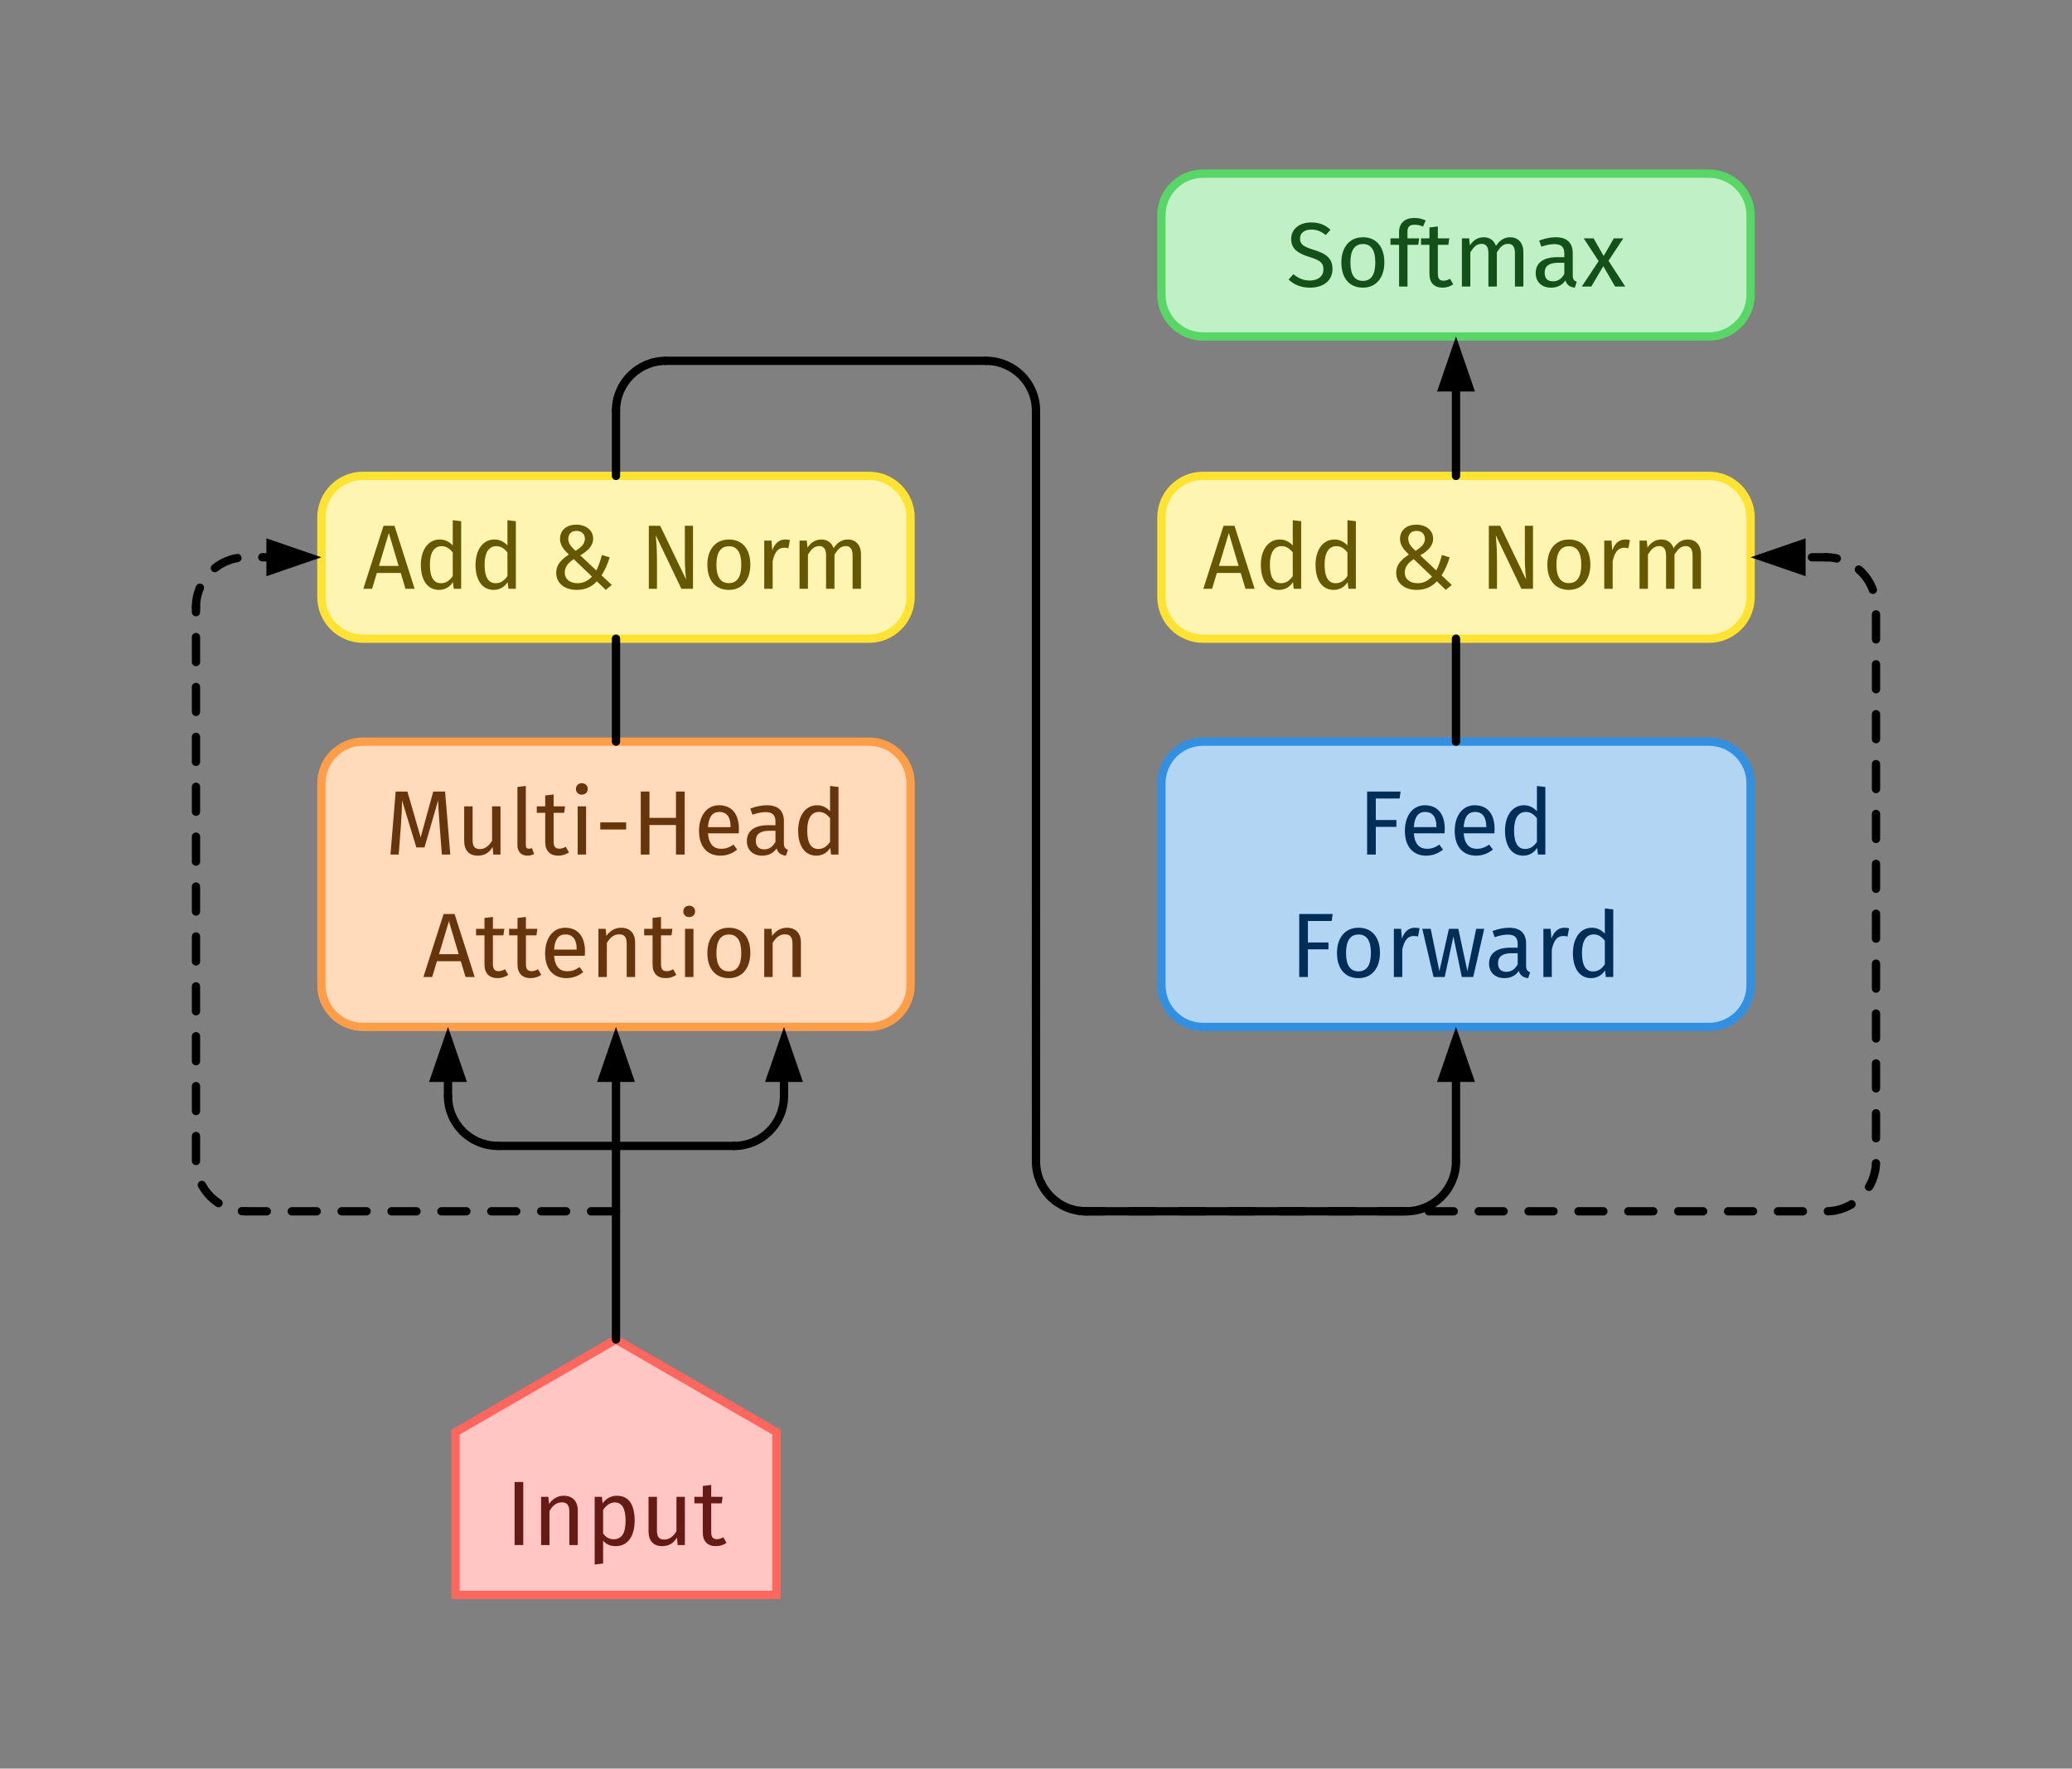 <svg class="typst-doc" viewBox="0 0 448.611 382.845" width="448.611" height="382.845" xmlns="http://www.w3.org/2000/svg" xmlns:xlink="http://www.w3.org/1999/xlink" xmlns:h5="http://www.w3.org/1999/xhtml">
    <rect x="0" y="0" width="448.611" height="382.845" fill="#808080" stroke="none"/>
    <g>
        <g transform="translate(11 11)">
            <g class="typst-group">
                <g>
                    <g transform="translate(112.266 94.959)">
                        <g class="typst-group">
                            <g transform="matrix(1.8 0 0 1.8 -80.832 -68.371)">
                                <g transform="translate(0 0)">
                                    <g class="typst-group">
                                        <g>
                                            <g transform="translate(0 0)">
                                                <g class="typst-group">
                                                    <g>
                                                        <g transform="translate(15.087 36.346)">
                                                            <path class="typst-shape" fill="#fff5b3" stroke="#ffe333" stroke-width="1" stroke-linecap="butt" stroke-linejoin="miter" stroke-miterlimit="4" d="M 0 5 C 0 2.241 2.241 0 5 0 C 5 0 5 0 5 0 C 5 0 65.866 0 65.866 0 C 65.866 0 65.866 0 65.866 0 C 68.625 0 70.866 2.241 70.866 5 C 70.866 5 70.866 5 70.866 5 C 70.866 5 70.866 14.579 70.866 14.579 C 70.866 14.579 70.866 14.579 70.866 14.579 C 70.866 17.338 68.625 19.579 65.866 19.579 C 65.866 19.579 65.866 19.579 65.866 19.579 C 65.866 19.579 5 19.579 5 19.579 C 5 19.579 5 19.579 5 19.579 C 2.241 19.579 0 17.338 0 14.579 C 0 14.579 0 14.579 0 14.579 C 0 14.579 0 5 0 5 C 0 5 0 5 0 5 C 0 5 0 5 0 5 C 0 5 0 5 0 5 Z "/>
                                                        </g>
                                                        <g transform="translate(20.061 42.347)">
                                                            <g class="typst-group">
                                                                <g>
                                                                    <g transform="translate(0 7.579)">
                                                                        <g class="typst-text" transform="scale(1, -1)">
                                                                            <use xlink:href="#gDB15BB77B4CE647EC5BA4EDD39095B87" x="0" fill="#665800"/>
                                                                            <use xlink:href="#g6C933D625505C71A8AC5C93C70BD3E86" x="6.303" fill="#665800"/>
                                                                            <use xlink:href="#g6C933D625505C71A8AC5C93C70BD3E86" x="12.881" fill="#665800"/>
                                                                            <use xlink:href="#gAB76A4D5599F0FD4E590A89FF9FE13BF" x="22.374" fill="#665800"/>
                                                                            <use xlink:href="#g1B5FAC737DAB0A9A1FA1CDF75C5C5606" x="33.308" fill="#665800"/>
                                                                            <use xlink:href="#gD8FAC3CF1EBB6A672BF7DB2BCBD17122" x="40.821" fill="#665800"/>
                                                                            <use xlink:href="#g2B84E118729EDE8A10626BD46313079F" x="47.245" fill="#665800"/>
                                                                            <use xlink:href="#gA5FB647F81617AD0C1E9FED5BA10C739" x="51.491" fill="#665800"/>
                                                                        </g>
                                                                    </g>
                                                                </g>
                                                            </g>
                                                        </g>
                                                        <g transform="translate(15.087 68.309)">
                                                            <path class="typst-shape" fill="#ffdabb" stroke="#ff9d49" stroke-width="1" stroke-linecap="butt" stroke-linejoin="miter" stroke-miterlimit="4" d="M 0 5 C 0 2.241 2.241 0 5 0 C 5 0 5 0 5 0 C 5 0 65.866 0 65.866 0 C 65.866 0 65.866 0 65.866 0 C 68.625 0 70.866 2.241 70.866 5 C 70.866 5 70.866 5 70.866 5 C 70.866 5 70.866 29.308 70.866 29.308 C 70.866 29.308 70.866 29.308 70.866 29.308 C 70.866 32.067 68.625 34.308 65.866 34.308 C 65.866 34.308 65.866 34.308 65.866 34.308 C 65.866 34.308 5 34.308 5 34.308 C 5 34.308 5 34.308 5 34.308 C 2.241 34.308 0 32.067 0 29.308 C 0 29.308 0 29.308 0 29.308 C 0 29.308 0 5 0 5 C 0 5 0 5 0 5 C 0 5 0 5 0 5 C 0 5 0 5 0 5 Z "/>
                                                        </g>
                                                        <g transform="translate(22.712 74.309)">
                                                            <g class="typst-group">
                                                                <g>
                                                                    <g transform="translate(0 7.579)">
                                                                        <g class="typst-text" transform="scale(1, -1)">
                                                                            <use xlink:href="#gF83670956B08927DE87173B6B4A7AB63" x="0" fill="#66350b"/>
                                                                            <use xlink:href="#gDCF14656328002E0EFFC2FFD5D5FBA24" x="8.558" fill="#66350b"/>
                                                                            <use xlink:href="#gD699DD849FA89F3F09DB54EA13A05B7B" x="14.96" fill="#66350b"/>
                                                                            <use xlink:href="#g4FAF21FD007D6BCBCA90F92AAEA1ABAF" x="18.183" fill="#66350b"/>
                                                                            <use xlink:href="#g1756B70DA5D81F532C5EDEC5FF290DD1" x="22.154" fill="#66350b"/>
                                                                            <use xlink:href="#g1B709E1031CD31C3FE1816D96774BFC8" x="25.256" fill="#66350b"/>
                                                                            <use xlink:href="#gA29DDA2536EC5DEE7F00A709168DD0CB" x="29.689" fill="#66350b"/>
                                                                            <use xlink:href="#gB9E2851E001BF28D11A89C5883C7FBAA" x="37.169" fill="#66350b"/>
                                                                            <use xlink:href="#gDABD0A33F302AE9D54FE53EA9C0643E" x="43.054" fill="#66350b"/>
                                                                            <use xlink:href="#g6C933D625505C71A8AC5C93C70BD3E86" x="49.038" fill="#66350b"/>
                                                                        </g>
                                                                    </g>
                                                                    <g transform="translate(4.576 22.308)">
                                                                        <g class="typst-text" transform="scale(1, -1)">
                                                                            <use xlink:href="#gDB15BB77B4CE647EC5BA4EDD39095B87" x="0" fill="#66350b"/>
                                                                            <use xlink:href="#g4FAF21FD007D6BCBCA90F92AAEA1ABAF" x="6.303" fill="#66350b"/>
                                                                            <use xlink:href="#g4FAF21FD007D6BCBCA90F92AAEA1ABAF" x="10.274" fill="#66350b"/>
                                                                            <use xlink:href="#gB9E2851E001BF28D11A89C5883C7FBAA" x="14.08" fill="#66350b"/>
                                                                            <use xlink:href="#g30D50D2213828DCD8CF83D01E1D7EFBC" x="20.075" fill="#66350b"/>
                                                                            <use xlink:href="#g4FAF21FD007D6BCBCA90F92AAEA1ABAF" x="26.521" fill="#66350b"/>
                                                                            <use xlink:href="#g1756B70DA5D81F532C5EDEC5FF290DD1" x="30.492" fill="#66350b"/>
                                                                            <use xlink:href="#gD8FAC3CF1EBB6A672BF7DB2BCBD17122" x="33.594" fill="#66350b"/>
                                                                            <use xlink:href="#g30D50D2213828DCD8CF83D01E1D7EFBC" x="40.018" fill="#66350b"/>
                                                                        </g>
                                                                    </g>
                                                                </g>
                                                            </g>
                                                        </g>
                                                        <g transform="translate(31.221 140.205)">
                                                            <path class="typst-shape" fill="#ffc6c3" stroke="#ff675e" stroke-width="1" stroke-linecap="butt" stroke-linejoin="miter" stroke-miterlimit="4" d="M 0 30.721 C 0 30.721 0 11.142 0 11.142 C 0 11.142 19.299 0 19.299 0 C 19.299 0 38.598 11.142 38.598 11.142 C 38.598 11.142 38.598 30.721 38.598 30.721 C 38.598 30.721 38.598 30.721 38.598 30.721 C 38.598 30.721 0 30.721 0 30.721 C 0 30.721 0 30.721 0 30.721 Z "/>
                                                        </g>
                                                        <g transform="translate(37.221 157.347)">
                                                            <g class="typst-group">
                                                                <g>
                                                                    <g transform="translate(0 7.579)">
                                                                        <g class="typst-text" transform="scale(1, -1)">
                                                                            <use xlink:href="#gE88E75CC53A8D81F63A5C5543E93CFEB" x="0" fill="#661a16"/>
                                                                            <use xlink:href="#g30D50D2213828DCD8CF83D01E1D7EFBC" x="3.245" fill="#661a16"/>
                                                                            <use xlink:href="#gFE58EB24A16BF22EF4F785C552BDFE99" x="9.691" fill="#661a16"/>
                                                                            <use xlink:href="#gDCF14656328002E0EFFC2FFD5D5FBA24" x="16.225" fill="#661a16"/>
                                                                            <use xlink:href="#g4FAF21FD007D6BCBCA90F92AAEA1ABAF" x="22.627" fill="#661a16"/>
                                                                        </g>
                                                                    </g>
                                                                </g>
                                                            </g>
                                                        </g>
                                                        <g transform="translate(116.126 0)">
                                                            <path class="typst-shape" fill="#c0f0c6" stroke="#58d666" stroke-width="1" stroke-linecap="butt" stroke-linejoin="miter" stroke-miterlimit="4" d="M 0 5 C 0 2.241 2.241 0 5 0 C 5 0 5 0 5 0 C 5 0 65.866 0 65.866 0 C 65.866 0 65.866 0 65.866 0 C 68.625 0 70.866 2.241 70.866 5 C 70.866 5 70.866 5 70.866 5 C 70.866 5 70.866 14.579 70.866 14.579 C 70.866 14.579 70.866 14.579 70.866 14.579 C 70.866 17.338 68.625 19.579 65.866 19.579 C 65.866 19.579 65.866 19.579 65.866 19.579 C 65.866 19.579 5 19.579 5 19.579 C 5 19.579 5 19.579 5 19.579 C 2.241 19.579 0 17.338 0 14.579 C 0 14.579 0 14.579 0 14.579 C 0 14.579 0 5 0 5 C 0 5 0 5 0 5 C 0 5 0 5 0 5 C 0 5 0 5 0 5 Z "/>
                                                        </g>
                                                        <g transform="translate(131.149 6)">
                                                            <g class="typst-group">
                                                                <g>
                                                                    <g transform="translate(0 7.579)">
                                                                        <g class="typst-text" transform="scale(1, -1)">
                                                                            <use xlink:href="#gC530DA7F5C2DEA81367ABD5D057D7874" x="0" fill="#12521a"/>
                                                                            <use xlink:href="#gD8FAC3CF1EBB6A672BF7DB2BCBD17122" x="5.995" fill="#12521a"/>
                                                                            <use xlink:href="#gCFFB5BD60B9762916F7E83D7060CA29F" x="12.419" fill="#12521a"/>
                                                                            <use xlink:href="#g4FAF21FD007D6BCBCA90F92AAEA1ABAF" x="16.104" fill="#12521a"/>
                                                                            <use xlink:href="#gA5FB647F81617AD0C1E9FED5BA10C739" x="20.075" fill="#12521a"/>
                                                                            <use xlink:href="#gDABD0A33F302AE9D54FE53EA9C0643E" x="29.502" fill="#12521a"/>
                                                                            <use xlink:href="#g203AF0CAED8B9C0657281CE5D66207D3" x="35.486" fill="#12521a"/>
                                                                        </g>
                                                                    </g>
                                                                </g>
                                                            </g>
                                                        </g>
                                                        <g transform="translate(116.126 36.346)">
                                                            <path class="typst-shape" fill="#fff5b3" stroke="#ffe333" stroke-width="1" stroke-linecap="butt" stroke-linejoin="miter" stroke-miterlimit="4" d="M 0 5 C 0 2.241 2.241 0 5 0 C 5 0 5 0 5 0 C 5 0 65.866 0 65.866 0 C 65.866 0 65.866 0 65.866 0 C 68.625 0 70.866 2.241 70.866 5 C 70.866 5 70.866 5 70.866 5 C 70.866 5 70.866 14.579 70.866 14.579 C 70.866 14.579 70.866 14.579 70.866 14.579 C 70.866 17.338 68.625 19.579 65.866 19.579 C 65.866 19.579 65.866 19.579 65.866 19.579 C 65.866 19.579 5 19.579 5 19.579 C 5 19.579 5 19.579 5 19.579 C 2.241 19.579 0 17.338 0 14.579 C 0 14.579 0 14.579 0 14.579 C 0 14.579 0 5 0 5 C 0 5 0 5 0 5 C 0 5 0 5 0 5 C 0 5 0 5 0 5 Z "/>
                                                        </g>
                                                        <g transform="translate(121.1 42.347)">
                                                            <g class="typst-group">
                                                                <g>
                                                                    <g transform="translate(0 7.579)">
                                                                        <g class="typst-text" transform="scale(1, -1)">
                                                                            <use xlink:href="#gDB15BB77B4CE647EC5BA4EDD39095B87" x="0" fill="#665800"/>
                                                                            <use xlink:href="#g6C933D625505C71A8AC5C93C70BD3E86" x="6.303" fill="#665800"/>
                                                                            <use xlink:href="#g6C933D625505C71A8AC5C93C70BD3E86" x="12.881" fill="#665800"/>
                                                                            <use xlink:href="#gAB76A4D5599F0FD4E590A89FF9FE13BF" x="22.374" fill="#665800"/>
                                                                            <use xlink:href="#g1B5FAC737DAB0A9A1FA1CDF75C5C5606" x="33.308" fill="#665800"/>
                                                                            <use xlink:href="#gD8FAC3CF1EBB6A672BF7DB2BCBD17122" x="40.821" fill="#665800"/>
                                                                            <use xlink:href="#g2B84E118729EDE8A10626BD46313079F" x="47.245" fill="#665800"/>
                                                                            <use xlink:href="#gA5FB647F81617AD0C1E9FED5BA10C739" x="51.491" fill="#665800"/>
                                                                        </g>
                                                                    </g>
                                                                </g>
                                                            </g>
                                                        </g>
                                                        <g transform="translate(116.126 68.309)">
                                                            <path class="typst-shape" fill="#b3d5f4" stroke="#3390e1" stroke-width="1" stroke-linecap="butt" stroke-linejoin="miter" stroke-miterlimit="4" d="M 0 5 C 0 2.241 2.241 0 5 0 C 5 0 5 0 5 0 C 5 0 65.866 0 65.866 0 C 65.866 0 65.866 0 65.866 0 C 68.625 0 70.866 2.241 70.866 5 C 70.866 5 70.866 5 70.866 5 C 70.866 5 70.866 29.308 70.866 29.308 C 70.866 29.308 70.866 29.308 70.866 29.308 C 70.866 32.067 68.625 34.308 65.866 34.308 C 65.866 34.308 65.866 34.308 65.866 34.308 C 65.866 34.308 5 34.308 5 34.308 C 5 34.308 5 34.308 5 34.308 C 2.241 34.308 0 32.067 0 29.308 C 0 29.308 0 29.308 0 29.308 C 0 29.308 0 5 0 5 C 0 5 0 5 0 5 C 0 5 0 5 0 5 C 0 5 0 5 0 5 Z "/>
                                                        </g>
                                                        <g transform="translate(131.6 74.309)">
                                                            <g class="typst-group">
                                                                <g>
                                                                    <g transform="translate(8.167 7.579)">
                                                                        <g class="typst-text" transform="scale(1, -1)">
                                                                            <use xlink:href="#g1B1FA3289B1BC92CEDF93D2CB945758E" x="0" fill="#002e57"/>
                                                                            <use xlink:href="#gB9E2851E001BF28D11A89C5883C7FBAA" x="5.016" fill="#002e57"/>
                                                                            <use xlink:href="#gB9E2851E001BF28D11A89C5883C7FBAA" x="11.011" fill="#002e57"/>
                                                                            <use xlink:href="#g6C933D625505C71A8AC5C93C70BD3E86" x="17.006" fill="#002e57"/>
                                                                        </g>
                                                                    </g>
                                                                    <g transform="translate(0 22.308)">
                                                                        <g class="typst-text" transform="scale(1, -1)">
                                                                            <use xlink:href="#g1B1FA3289B1BC92CEDF93D2CB945758E" x="0" fill="#002e57"/>
                                                                            <use xlink:href="#gD8FAC3CF1EBB6A672BF7DB2BCBD17122" x="5.016" fill="#002e57"/>
                                                                            <use xlink:href="#g2B84E118729EDE8A10626BD46313079F" x="11.44" fill="#002e57"/>
                                                                            <use xlink:href="#gB9909D848DCE2F5200828559E3A42254" x="15.686" fill="#002e57"/>
                                                                            <use xlink:href="#gDABD0A33F302AE9D54FE53EA9C0643E" x="23.441" fill="#002e57"/>
                                                                            <use xlink:href="#g2B84E118729EDE8A10626BD46313079F" x="29.425" fill="#002e57"/>
                                                                            <use xlink:href="#g6C933D625505C71A8AC5C93C70BD3E86" x="33.341" fill="#002e57"/>
                                                                        </g>
                                                                    </g>
                                                                </g>
                                                            </g>
                                                        </g>
                                                        <g transform="translate(50.52 55.925)">
                                                            <path class="typst-shape" fill="none" stroke="#000000" stroke-width="1" stroke-linecap="round" stroke-linejoin="miter" stroke-miterlimit="4" d="M 0 0 C 0 0 0 12.384 0 12.384 "/>
                                                        </g>
                                                        <g transform="translate(50.52 104.272)">
                                                            <path class="typst-shape" fill="none" stroke="#000000" stroke-width="1" stroke-linecap="round" stroke-linejoin="miter" stroke-miterlimit="4" d="M 0 0 C 0 0 0 35.933 0 35.933 "/>
                                                        </g>
                                                        <g transform="translate(48.241 102.617)">
                                                            <path class="typst-shape" fill="#000000" d="M 4.558 6.619 C 4.558 6.619 2.279 0 2.279 0 C 2.279 0 0 6.619 0 6.619 C 0 6.619 2.279 6.619 2.279 6.619 C 2.279 6.619 2.279 6.619 2.279 6.619 C 2.279 6.619 4.558 6.619 4.558 6.619 C 4.558 6.619 4.558 6.619 4.558 6.619 Z "/>
                                                        </g>
                                                        <g transform="translate(30.312 110.925)">
                                                            <path class="typst-shape" fill="none" stroke="#000000" stroke-width="1" stroke-linecap="round" stroke-linejoin="miter" stroke-miterlimit="4" d="M 6 6 C 4.409 6 2.883 5.368 1.757 4.243 C 1.757 4.243 1.757 4.243 1.757 4.243 C 0.632 3.117 0 1.591 0 0 "/>
                                                        </g>
                                                        <g transform="translate(36.312 116.925)">
                                                            <path class="typst-shape" fill="none" stroke="#000000" stroke-width="1" stroke-linecap="round" stroke-linejoin="miter" stroke-miterlimit="4" d="M 14.208 0 C 14.208 0 0 0 0 0 "/>
                                                        </g>
                                                        <g transform="translate(30.312 104.272)">
                                                            <path class="typst-shape" fill="none" stroke="#000000" stroke-width="1" stroke-linecap="round" stroke-linejoin="miter" stroke-miterlimit="4" d="M 0 6.653 C 0 6.653 0 0 0 0 "/>
                                                        </g>
                                                        <g transform="translate(28.033 102.617)">
                                                            <path class="typst-shape" fill="#000000" d="M 4.558 6.619 C 4.558 6.619 2.279 0 2.279 0 C 2.279 0 0 6.619 0 6.619 C 0 6.619 2.279 6.619 2.279 6.619 C 2.279 6.619 2.279 6.619 2.279 6.619 C 2.279 6.619 4.558 6.619 4.558 6.619 C 4.558 6.619 4.558 6.619 4.558 6.619 Z "/>
                                                        </g>
                                                        <g transform="translate(64.728 110.925)">
                                                            <path class="typst-shape" fill="none" stroke="#000000" stroke-width="1" stroke-linecap="round" stroke-linejoin="miter" stroke-miterlimit="4" d="M 0 6 C 3.314 6 6 3.314 6 0 "/>
                                                        </g>
                                                        <g transform="translate(50.52 116.925)">
                                                            <path class="typst-shape" fill="none" stroke="#000000" stroke-width="1" stroke-linecap="round" stroke-linejoin="miter" stroke-miterlimit="4" d="M 0 0 C 0 0 14.208 0 14.208 0 "/>
                                                        </g>
                                                        <g transform="translate(70.728 104.272)">
                                                            <path class="typst-shape" fill="none" stroke="#000000" stroke-width="1" stroke-linecap="round" stroke-linejoin="miter" stroke-miterlimit="4" d="M 0 6.653 C 0 6.653 0 0 0 0 "/>
                                                        </g>
                                                        <g transform="translate(68.449 102.617)">
                                                            <path class="typst-shape" fill="#000000" d="M 4.558 6.619 C 4.558 6.619 2.279 0 2.279 0 C 2.279 0 0 6.619 0 6.619 C 0 6.619 2.279 6.619 2.279 6.619 C 2.279 6.619 2.279 6.619 2.279 6.619 C 2.279 6.619 4.558 6.619 4.558 6.619 C 4.558 6.619 4.558 6.619 4.558 6.619 Z "/>
                                                        </g>
                                                        <g transform="translate(0 118.79)">
                                                            <path class="typst-shape" fill="none" stroke="#000000" stroke-width="1" stroke-linecap="round" stroke-linejoin="miter" stroke-miterlimit="4" stroke-dashoffset="44.52" stroke-dasharray="3 3" d="M 6 6 C 2.686 6 0 3.314 0 0 "/>
                                                        </g>
                                                        <g transform="translate(6 124.79)">
                                                            <path class="typst-shape" fill="none" stroke="#000000" stroke-width="1" stroke-linecap="round" stroke-linejoin="miter" stroke-miterlimit="4" stroke-dashoffset="0" stroke-dasharray="3 3" d="M 44.52 0 C 44.52 0 0 0 0 0 "/>
                                                        </g>
                                                        <g transform="translate(0 46.136)">
                                                            <path class="typst-shape" fill="none" stroke="#000000" stroke-width="1" stroke-linecap="round" stroke-linejoin="miter" stroke-miterlimit="4" stroke-dashoffset="120.599" stroke-dasharray="3 3" d="M 0 6 C 0 2.686 2.686 0 6 0 "/>
                                                        </g>
                                                        <g transform="translate(0 52.136)">
                                                            <path class="typst-shape" fill="none" stroke="#000000" stroke-width="1" stroke-linecap="round" stroke-linejoin="miter" stroke-miterlimit="4" stroke-dashoffset="53.945" stroke-dasharray="3 3" d="M 0 66.654 C 0 66.654 0 0 0 0 "/>
                                                        </g>
                                                        <g transform="translate(6 46.136)">
                                                            <path class="typst-shape" fill="none" stroke="#000000" stroke-width="1" stroke-linecap="round" stroke-linejoin="miter" stroke-miterlimit="4" stroke-dashoffset="130.024" stroke-dasharray="3 3" d="M 0 0 C 0 0 7.432 0 7.432 0 "/>
                                                        </g>
                                                        <g transform="translate(8.468 43.857)">
                                                            <path class="typst-shape" fill="#000000" d="M 0 4.558 C 0 4.558 6.619 2.279 6.619 2.279 C 6.619 2.279 0 0 0 0 C 0 0 0 2.279 0 2.279 C 0 2.279 0 2.279 0 2.279 C 0 2.279 0 4.558 0 4.558 C 0 4.558 0 4.558 0 4.558 Z "/>
                                                        </g>
                                                        <g transform="translate(50.52 22.511)">
                                                            <path class="typst-shape" fill="none" stroke="#000000" stroke-width="1" stroke-linecap="round" stroke-linejoin="miter" stroke-miterlimit="4" d="M 0 6 C 0 2.686 2.686 0 6 0 "/>
                                                        </g>
                                                        <g transform="translate(50.52 28.511)">
                                                            <path class="typst-shape" fill="none" stroke="#000000" stroke-width="1" stroke-linecap="round" stroke-linejoin="miter" stroke-miterlimit="4" d="M 0 7.836 C 0 7.836 0 0 0 0 "/>
                                                        </g>
                                                        <g transform="translate(95.039 22.511)">
                                                            <path class="typst-shape" fill="none" stroke="#000000" stroke-width="1" stroke-linecap="round" stroke-linejoin="miter" stroke-miterlimit="4" d="M 0 0 C 3.314 0 6 2.686 6 6 "/>
                                                        </g>
                                                        <g transform="translate(56.52 22.511)">
                                                            <path class="typst-shape" fill="none" stroke="#000000" stroke-width="1" stroke-linecap="round" stroke-linejoin="miter" stroke-miterlimit="4" d="M 0 0 C 0 0 38.52 0 38.52 0 "/>
                                                        </g>
                                                        <g transform="translate(101.039 118.79)">
                                                            <path class="typst-shape" fill="none" stroke="#000000" stroke-width="1" stroke-linecap="round" stroke-linejoin="miter" stroke-miterlimit="4" d="M 0 0 C 0 3.314 2.686 6 6 6 "/>
                                                        </g>
                                                        <g transform="translate(101.039 28.511)">
                                                            <path class="typst-shape" fill="none" stroke="#000000" stroke-width="1" stroke-linecap="round" stroke-linejoin="miter" stroke-miterlimit="4" d="M 0 0 C 0 0 0 90.28 0 90.28 "/>
                                                        </g>
                                                        <g transform="translate(145.559 118.79)">
                                                            <path class="typst-shape" fill="none" stroke="#000000" stroke-width="1" stroke-linecap="round" stroke-linejoin="miter" stroke-miterlimit="4" d="M 0 6 C 3.314 6 6 3.314 6 0 "/>
                                                        </g>
                                                        <g transform="translate(107.039 124.79)">
                                                            <path class="typst-shape" fill="none" stroke="#000000" stroke-width="1" stroke-linecap="round" stroke-linejoin="miter" stroke-miterlimit="4" d="M 0 0 C 0 0 38.52 0 38.52 0 "/>
                                                        </g>
                                                        <g transform="translate(151.559 104.272)">
                                                            <path class="typst-shape" fill="none" stroke="#000000" stroke-width="1" stroke-linecap="round" stroke-linejoin="miter" stroke-miterlimit="4" d="M 0 14.519 C 0 14.519 0 0 0 0 "/>
                                                        </g>
                                                        <g transform="translate(149.28 102.617)">
                                                            <path class="typst-shape" fill="#000000" d="M 4.558 6.619 C 4.558 6.619 2.279 0 2.279 0 C 2.279 0 0 6.619 0 6.619 C 0 6.619 2.279 6.619 2.279 6.619 C 2.279 6.619 2.279 6.619 2.279 6.619 C 2.279 6.619 4.558 6.619 4.558 6.619 C 4.558 6.619 4.558 6.619 4.558 6.619 Z "/>
                                                        </g>
                                                        <g transform="translate(101.039 118.79)">
                                                            <path class="typst-shape" fill="none" stroke="#000000" stroke-width="1" stroke-linecap="round" stroke-linejoin="miter" stroke-miterlimit="4" stroke-dashoffset="33.327" stroke-dasharray="3 3" d="M 0 0 C 0 3.314 2.686 6 6 6 "/>
                                                        </g>
                                                        <g transform="translate(101.039 85.463)">
                                                            <path class="typst-shape" fill="none" stroke="#000000" stroke-width="1" stroke-linecap="round" stroke-linejoin="miter" stroke-miterlimit="4" stroke-dashoffset="0" stroke-dasharray="3 3" d="M 0 0 C 0 0 0 33.327 0 33.327 "/>
                                                        </g>
                                                        <g transform="translate(196.079 118.79)">
                                                            <path class="typst-shape" fill="none" stroke="#000000" stroke-width="1" stroke-linecap="round" stroke-linejoin="miter" stroke-miterlimit="4" stroke-dashoffset="131.792" stroke-dasharray="3 3" d="M 0 6 C 3.314 6 6 3.314 6 0 "/>
                                                        </g>
                                                        <g transform="translate(107.039 124.79)">
                                                            <path class="typst-shape" fill="none" stroke="#000000" stroke-width="1" stroke-linecap="round" stroke-linejoin="miter" stroke-miterlimit="4" stroke-dashoffset="42.752" stroke-dasharray="3 3" d="M 0 0 C 0 0 89.04 0 89.04 0 "/>
                                                        </g>
                                                        <g transform="translate(196.079 46.136)">
                                                            <path class="typst-shape" fill="none" stroke="#000000" stroke-width="1" stroke-linecap="round" stroke-linejoin="miter" stroke-miterlimit="4" stroke-dashoffset="207.871" stroke-dasharray="3 3" d="M 6 6 C 6 2.686 3.314 0 0 0 "/>
                                                        </g>
                                                        <g transform="translate(202.079 52.136)">
                                                            <path class="typst-shape" fill="none" stroke="#000000" stroke-width="1" stroke-linecap="round" stroke-linejoin="miter" stroke-miterlimit="4" stroke-dashoffset="141.216" stroke-dasharray="3 3" d="M 0 66.654 C 0 66.654 0 0 0 0 "/>
                                                        </g>
                                                        <g transform="translate(188.647 46.136)">
                                                            <path class="typst-shape" fill="none" stroke="#000000" stroke-width="1" stroke-linecap="round" stroke-linejoin="miter" stroke-miterlimit="4" stroke-dashoffset="217.296" stroke-dasharray="3 3" d="M 7.432 0 C 7.432 0 0 0 0 0 "/>
                                                        </g>
                                                        <g transform="translate(186.992 43.857)">
                                                            <path class="typst-shape" fill="#000000" d="M 6.619 0 C 6.619 0 0 2.279 0 2.279 C 0 2.279 6.619 4.558 6.619 4.558 C 6.619 4.558 6.619 2.279 6.619 2.279 C 6.619 2.279 6.619 2.279 6.619 2.279 C 6.619 2.279 6.619 0 6.619 0 C 6.619 0 6.619 0 6.619 0 Z "/>
                                                        </g>
                                                        <g transform="translate(151.559 21.234)">
                                                            <path class="typst-shape" fill="none" stroke="#000000" stroke-width="1" stroke-linecap="round" stroke-linejoin="miter" stroke-miterlimit="4" d="M 0 0 C 0 0 0 15.113 0 15.113 "/>
                                                        </g>
                                                        <g transform="translate(149.28 19.579)">
                                                            <path class="typst-shape" fill="#000000" d="M 4.558 6.619 C 4.558 6.619 2.279 0 2.279 0 C 2.279 0 0 6.619 0 6.619 C 0 6.619 2.279 6.619 2.279 6.619 C 2.279 6.619 2.279 6.619 2.279 6.619 C 2.279 6.619 4.558 6.619 4.558 6.619 C 4.558 6.619 4.558 6.619 4.558 6.619 Z "/>
                                                        </g>
                                                        <g transform="translate(151.559 55.925)">
                                                            <path class="typst-shape" fill="none" stroke="#000000" stroke-width="1" stroke-linecap="round" stroke-linejoin="miter" stroke-miterlimit="4" d="M 0 0 C 0 0 0 12.384 0 12.384 "/>
                                                        </g>
                                                    </g>
                                                </g>
                                            </g>
                                        </g>
                                    </g>
                                </g>
                            </g>
                        </g>
                    </g>
                </g>
            </g>
        </g>
    </g>
    <defs id="glyph">
        <symbol id="gDB15BB77B4CE647EC5BA4EDD39095B87" overflow="visible">
            <path d="M 5.137 0 L 6.237 0 L 3.817 7.579 L 2.497 7.579 L 0.066 0 L 1.122 0 L 1.694 1.903 L 4.565 1.903 Z M 1.947 2.75 L 3.135 6.71 L 4.312 2.75 Z "/>
        </symbol>
        <symbol id="g6C933D625505C71A8AC5C93C70BD3E86" overflow="visible">
            <path d="M 4.521 8.25 L 4.521 5.214 C 4.136 5.621 3.641 5.929 2.959 5.929 C 1.54 5.929 0.682 4.642 0.682 2.871 C 0.682 1.067 1.463 -0.132 2.871 -0.132 C 3.586 -0.132 4.169 0.22 4.543 0.803 L 4.642 0 L 5.533 0 L 5.533 8.129 Z M 3.091 0.671 C 2.255 0.671 1.771 1.364 1.771 2.893 C 1.771 4.4 2.31 5.126 3.179 5.126 C 3.751 5.126 4.158 4.829 4.521 4.367 L 4.521 1.529 C 4.136 0.99 3.74 0.671 3.091 0.671 Z "/>
        </symbol>
        <symbol id="gAB76A4D5599F0FD4E590A89FF9FE13BF" overflow="visible">
            <path d="M 3.322 7.711 C 2.046 7.711 1.353 6.963 1.353 6.006 C 1.353 5.247 1.771 4.741 2.42 4.114 C 1.485 3.52 0.891 2.882 0.891 1.925 C 0.891 0.671 1.903 -0.132 3.355 -0.132 C 4.4 -0.132 5.17 0.231 5.786 0.902 L 6.853 -0.132 L 7.579 0.462 L 6.347 1.617 C 6.71 2.167 7.051 2.882 7.326 3.784 L 6.38 4.059 C 6.215 3.344 5.973 2.717 5.72 2.2 L 3.784 4.026 C 4.609 4.51 5.335 5.093 5.335 6.039 C 5.335 6.996 4.521 7.711 3.322 7.711 Z M 3.333 6.963 C 3.949 6.963 4.345 6.6 4.345 5.984 C 4.345 5.401 3.894 4.983 3.212 4.565 C 2.684 5.06 2.343 5.445 2.343 6.017 C 2.343 6.556 2.695 6.963 3.333 6.963 Z M 3.003 3.564 L 5.203 1.463 C 4.708 0.957 4.169 0.671 3.465 0.671 C 2.563 0.671 1.925 1.144 1.925 1.958 C 1.925 2.607 2.277 3.091 3.003 3.564 Z "/>
        </symbol>
        <symbol id="g1B5FAC737DAB0A9A1FA1CDF75C5C5606" overflow="visible">
            <path d="M 6.413 7.579 L 5.434 7.579 L 5.434 3.443 C 5.434 2.519 5.555 1.309 5.577 1.133 L 2.464 7.579 L 1.1 7.579 L 1.1 0 L 2.079 0 L 2.079 3.476 C 2.079 4.884 1.991 5.808 1.936 6.435 L 5.016 0 L 6.413 0 Z "/>
        </symbol>
        <symbol id="gD8FAC3CF1EBB6A672BF7DB2BCBD17122" overflow="visible">
            <path d="M 3.223 5.929 C 1.573 5.929 0.627 4.686 0.627 2.893 C 0.627 1.056 1.562 -0.132 3.212 -0.132 C 4.851 -0.132 5.797 1.111 5.797 2.904 C 5.797 4.741 4.873 5.929 3.223 5.929 Z M 3.223 5.115 C 4.18 5.115 4.708 4.411 4.708 2.904 C 4.708 1.386 4.18 0.682 3.212 0.682 C 2.244 0.682 1.716 1.386 1.716 2.893 C 1.716 4.411 2.255 5.115 3.223 5.115 Z "/>
        </symbol>
        <symbol id="g2B84E118729EDE8A10626BD46313079F" overflow="visible">
            <path d="M 3.564 5.929 C 2.86 5.929 2.321 5.489 2.013 4.62 L 1.914 5.797 L 1.045 5.797 L 1.045 0 L 2.057 0 L 2.057 3.311 C 2.299 4.422 2.717 4.939 3.443 4.939 C 3.652 4.939 3.773 4.917 3.949 4.873 L 4.136 5.863 C 3.96 5.907 3.751 5.929 3.564 5.929 Z "/>
        </symbol>
        <symbol id="gA5FB647F81617AD0C1E9FED5BA10C739" overflow="visible">
            <path d="M 6.864 5.929 C 6.083 5.929 5.555 5.511 5.137 4.884 C 4.917 5.544 4.389 5.929 3.674 5.929 C 2.915 5.929 2.387 5.533 2.002 4.95 L 1.914 5.797 L 1.045 5.797 L 1.045 0 L 2.057 0 L 2.057 4.114 C 2.442 4.73 2.794 5.137 3.421 5.137 C 3.861 5.137 4.235 4.884 4.235 4.015 L 4.235 0 L 5.247 0 L 5.247 4.114 C 5.643 4.73 5.984 5.137 6.611 5.137 C 7.051 5.137 7.425 4.884 7.425 4.015 L 7.425 0 L 8.437 0 L 8.437 4.158 C 8.437 5.247 7.81 5.929 6.864 5.929 Z "/>
        </symbol>
        <symbol id="gF83670956B08927DE87173B6B4A7AB63" overflow="visible">
            <path d="M 7.249 7.579 L 5.83 7.579 L 4.312 2.068 L 2.717 7.579 L 1.309 7.579 L 0.682 0 L 1.672 0 L 1.925 3.344 C 2.013 4.455 2.068 5.632 2.068 6.523 L 3.795 0.858 L 4.774 0.858 L 6.413 6.512 C 6.424 5.885 6.501 4.609 6.6 3.421 L 6.864 0 L 7.876 0 Z "/>
        </symbol>
        <symbol id="gDCF14656328002E0EFFC2FFD5D5FBA24" overflow="visible">
            <path d="M 5.357 5.797 L 4.345 5.797 L 4.345 1.661 C 3.993 1.078 3.52 0.66 2.893 0.66 C 2.266 0.66 2.002 0.957 2.002 1.749 L 2.002 5.797 L 0.99 5.797 L 0.99 1.639 C 0.99 0.506 1.595 -0.132 2.607 -0.132 C 3.432 -0.132 3.971 0.198 4.411 0.902 L 4.488 0 L 5.357 0 Z "/>
        </symbol>
        <symbol id="gD699DD849FA89F3F09DB54EA13A05B7B" overflow="visible">
            <path d="M 2.2 -0.132 C 2.497 -0.132 2.783 -0.055 3.003 0.066 L 2.739 0.77 C 2.629 0.726 2.508 0.704 2.365 0.704 C 2.101 0.704 2.002 0.858 2.002 1.166 L 2.002 8.25 L 0.99 8.129 L 0.99 1.144 C 0.99 0.319 1.463 -0.132 2.2 -0.132 Z "/>
        </symbol>
        <symbol id="g4FAF21FD007D6BCBCA90F92AAEA1ABAF" overflow="visible">
            <path d="M 3.586 0.935 C 3.3 0.781 3.069 0.704 2.816 0.704 C 2.31 0.704 2.123 0.979 2.123 1.562 L 2.123 5.016 L 3.388 5.016 L 3.498 5.797 L 2.123 5.797 L 2.123 7.227 L 1.111 7.106 L 1.111 5.797 L 0.099 5.797 L 0.099 5.016 L 1.111 5.016 L 1.111 1.518 C 1.111 0.44 1.694 -0.132 2.673 -0.132 C 3.168 -0.132 3.586 0 3.971 0.264 Z "/>
        </symbol>
        <symbol id="g1756B70DA5D81F532C5EDEC5FF290DD1" overflow="visible">
            <path d="M 1.54 8.58 C 1.122 8.58 0.836 8.283 0.836 7.887 C 0.836 7.502 1.122 7.205 1.54 7.205 C 1.969 7.205 2.255 7.502 2.255 7.887 C 2.255 8.283 1.969 8.58 1.54 8.58 Z M 2.057 5.797 L 1.045 5.797 L 1.045 0 L 2.057 0 Z "/>
        </symbol>
        <symbol id="g1B709E1031CD31C3FE1816D96774BFC8" overflow="visible">
            <path d="M 0.66 3.014 L 3.773 3.014 L 3.773 3.872 L 0.66 3.872 Z "/>
        </symbol>
        <symbol id="gA29DDA2536EC5DEE7F00A709168DD0CB" overflow="visible">
            <path d="M 5.335 0 L 6.38 0 L 6.38 7.579 L 5.335 7.579 L 5.335 4.411 L 2.145 4.411 L 2.145 7.579 L 1.1 7.579 L 1.1 0 L 2.145 0 L 2.145 3.553 L 5.335 3.553 Z "/>
        </symbol>
        <symbol id="gB9E2851E001BF28D11A89C5883C7FBAA" overflow="visible">
            <path d="M 5.423 3.069 C 5.423 4.84 4.598 5.929 3.036 5.929 C 1.54 5.929 0.627 4.642 0.627 2.838 C 0.627 1.001 1.573 -0.132 3.19 -0.132 C 3.993 -0.132 4.642 0.143 5.214 0.594 L 4.774 1.199 C 4.268 0.847 3.839 0.693 3.267 0.693 C 2.431 0.693 1.804 1.21 1.705 2.552 L 5.401 2.552 C 5.412 2.684 5.423 2.871 5.423 3.069 Z M 4.422 3.3 L 1.705 3.3 C 1.782 4.587 2.288 5.126 3.058 5.126 C 3.971 5.126 4.422 4.499 4.422 3.366 Z "/>
        </symbol>
        <symbol id="gDABD0A33F302AE9D54FE53EA9C0643E" overflow="visible">
            <path d="M 4.95 1.353 L 4.95 4.004 C 4.95 5.214 4.312 5.929 2.915 5.929 C 2.266 5.929 1.628 5.797 0.913 5.533 L 1.166 4.796 C 1.76 4.994 2.299 5.104 2.728 5.104 C 3.531 5.104 3.938 4.796 3.938 3.96 L 3.938 3.531 L 3.047 3.531 C 1.43 3.531 0.495 2.86 0.495 1.617 C 0.495 0.583 1.188 -0.132 2.343 -0.132 C 3.047 -0.132 3.663 0.132 4.07 0.737 C 4.246 0.165 4.62 -0.066 5.203 -0.132 L 5.434 0.572 C 5.137 0.682 4.95 0.847 4.95 1.353 Z M 2.574 0.627 C 1.914 0.627 1.573 0.99 1.573 1.672 C 1.573 2.464 2.112 2.86 3.179 2.86 L 3.938 2.86 L 3.938 1.529 C 3.608 0.924 3.168 0.627 2.574 0.627 Z "/>
        </symbol>
        <symbol id="g30D50D2213828DCD8CF83D01E1D7EFBC" overflow="visible">
            <path d="M 3.773 5.929 C 3.014 5.929 2.398 5.533 2.002 4.939 L 1.914 5.797 L 1.045 5.797 L 1.045 0 L 2.057 0 L 2.057 4.114 C 2.442 4.73 2.882 5.137 3.531 5.137 C 4.092 5.137 4.444 4.884 4.444 4.015 L 4.444 0 L 5.456 0 L 5.456 4.158 C 5.456 5.258 4.84 5.929 3.773 5.929 Z "/>
        </symbol>
        <symbol id="gE88E75CC53A8D81F63A5C5543E93CFEB" overflow="visible">
            <path d="M 2.145 7.579 L 1.1 7.579 L 1.1 0 L 2.145 0 Z "/>
        </symbol>
        <symbol id="gFE58EB24A16BF22EF4F785C552BDFE99" overflow="visible">
            <path d="M 3.707 5.929 C 3.047 5.929 2.42 5.61 1.991 5.016 L 1.914 5.797 L 1.045 5.797 L 1.045 -2.343 L 2.057 -2.222 L 2.057 0.528 C 2.431 0.077 2.948 -0.132 3.575 -0.132 C 5.071 -0.132 5.852 1.144 5.852 2.904 C 5.852 4.73 5.247 5.929 3.707 5.929 Z M 3.333 0.693 C 2.805 0.693 2.354 0.946 2.057 1.397 L 2.057 4.224 C 2.365 4.686 2.838 5.126 3.454 5.126 C 4.323 5.126 4.763 4.411 4.763 2.904 C 4.763 1.386 4.257 0.693 3.333 0.693 Z "/>
        </symbol>
        <symbol id="gC530DA7F5C2DEA81367ABD5D057D7874" overflow="visible">
            <path d="M 2.97 7.711 C 1.573 7.711 0.583 6.897 0.583 5.731 C 0.583 4.554 1.353 3.993 2.827 3.542 C 4.114 3.146 4.466 2.816 4.466 2.079 C 4.466 1.166 3.729 0.726 2.838 0.726 C 2.013 0.726 1.419 1.023 0.847 1.485 L 0.275 0.847 C 0.902 0.231 1.76 -0.132 2.849 -0.132 C 4.554 -0.132 5.555 0.792 5.555 2.112 C 5.555 3.564 4.521 4.037 3.311 4.411 C 1.947 4.829 1.65 5.137 1.65 5.775 C 1.65 6.501 2.255 6.853 3.014 6.853 C 3.641 6.853 4.169 6.655 4.741 6.193 L 5.313 6.831 C 4.675 7.403 4.015 7.711 2.97 7.711 Z "/>
        </symbol>
        <symbol id="gCFFB5BD60B9762916F7E83D7060CA29F" overflow="visible">
            <path d="M 3.014 7.436 C 3.311 7.436 3.652 7.381 4.026 7.216 L 4.345 7.953 C 3.883 8.151 3.509 8.25 2.959 8.25 C 1.782 8.25 1.144 7.557 1.144 6.589 L 1.144 5.797 L 0.11 5.797 L 0.11 5.016 L 1.144 5.016 L 1.144 0 L 2.156 0 L 2.156 5.016 L 3.454 5.016 L 3.564 5.797 L 2.156 5.797 L 2.156 6.6 C 2.156 7.161 2.376 7.436 3.014 7.436 Z "/>
        </symbol>
        <symbol id="g203AF0CAED8B9C0657281CE5D66207D3" overflow="visible">
            <path d="M 3.267 3.102 L 5.049 5.797 L 3.905 5.797 L 2.684 3.674 L 1.474 5.797 L 0.286 5.797 L 2.079 3.058 L 0.055 0 L 1.199 0 L 2.64 2.453 L 4.059 0 L 5.28 0 Z "/>
        </symbol>
        <symbol id="g1B1FA3289B1BC92CEDF93D2CB945758E" overflow="visible">
            <path d="M 1.1 0 L 2.145 0 L 2.145 3.333 L 4.62 3.333 L 4.62 4.158 L 2.145 4.158 L 2.145 6.743 L 5.005 6.743 L 5.126 7.579 L 1.1 7.579 Z "/>
        </symbol>
        <symbol id="gB9909D848DCE2F5200828559E3A42254" overflow="visible">
            <path d="M 7.667 5.797 L 6.699 5.797 L 5.643 0.704 L 4.554 5.797 L 3.421 5.797 L 2.277 0.704 L 1.232 5.797 L 0.22 5.797 L 1.573 0 L 2.915 0 L 3.96 4.884 L 4.972 0 L 6.347 0 Z "/>
        </symbol>
    </defs>
</svg>
